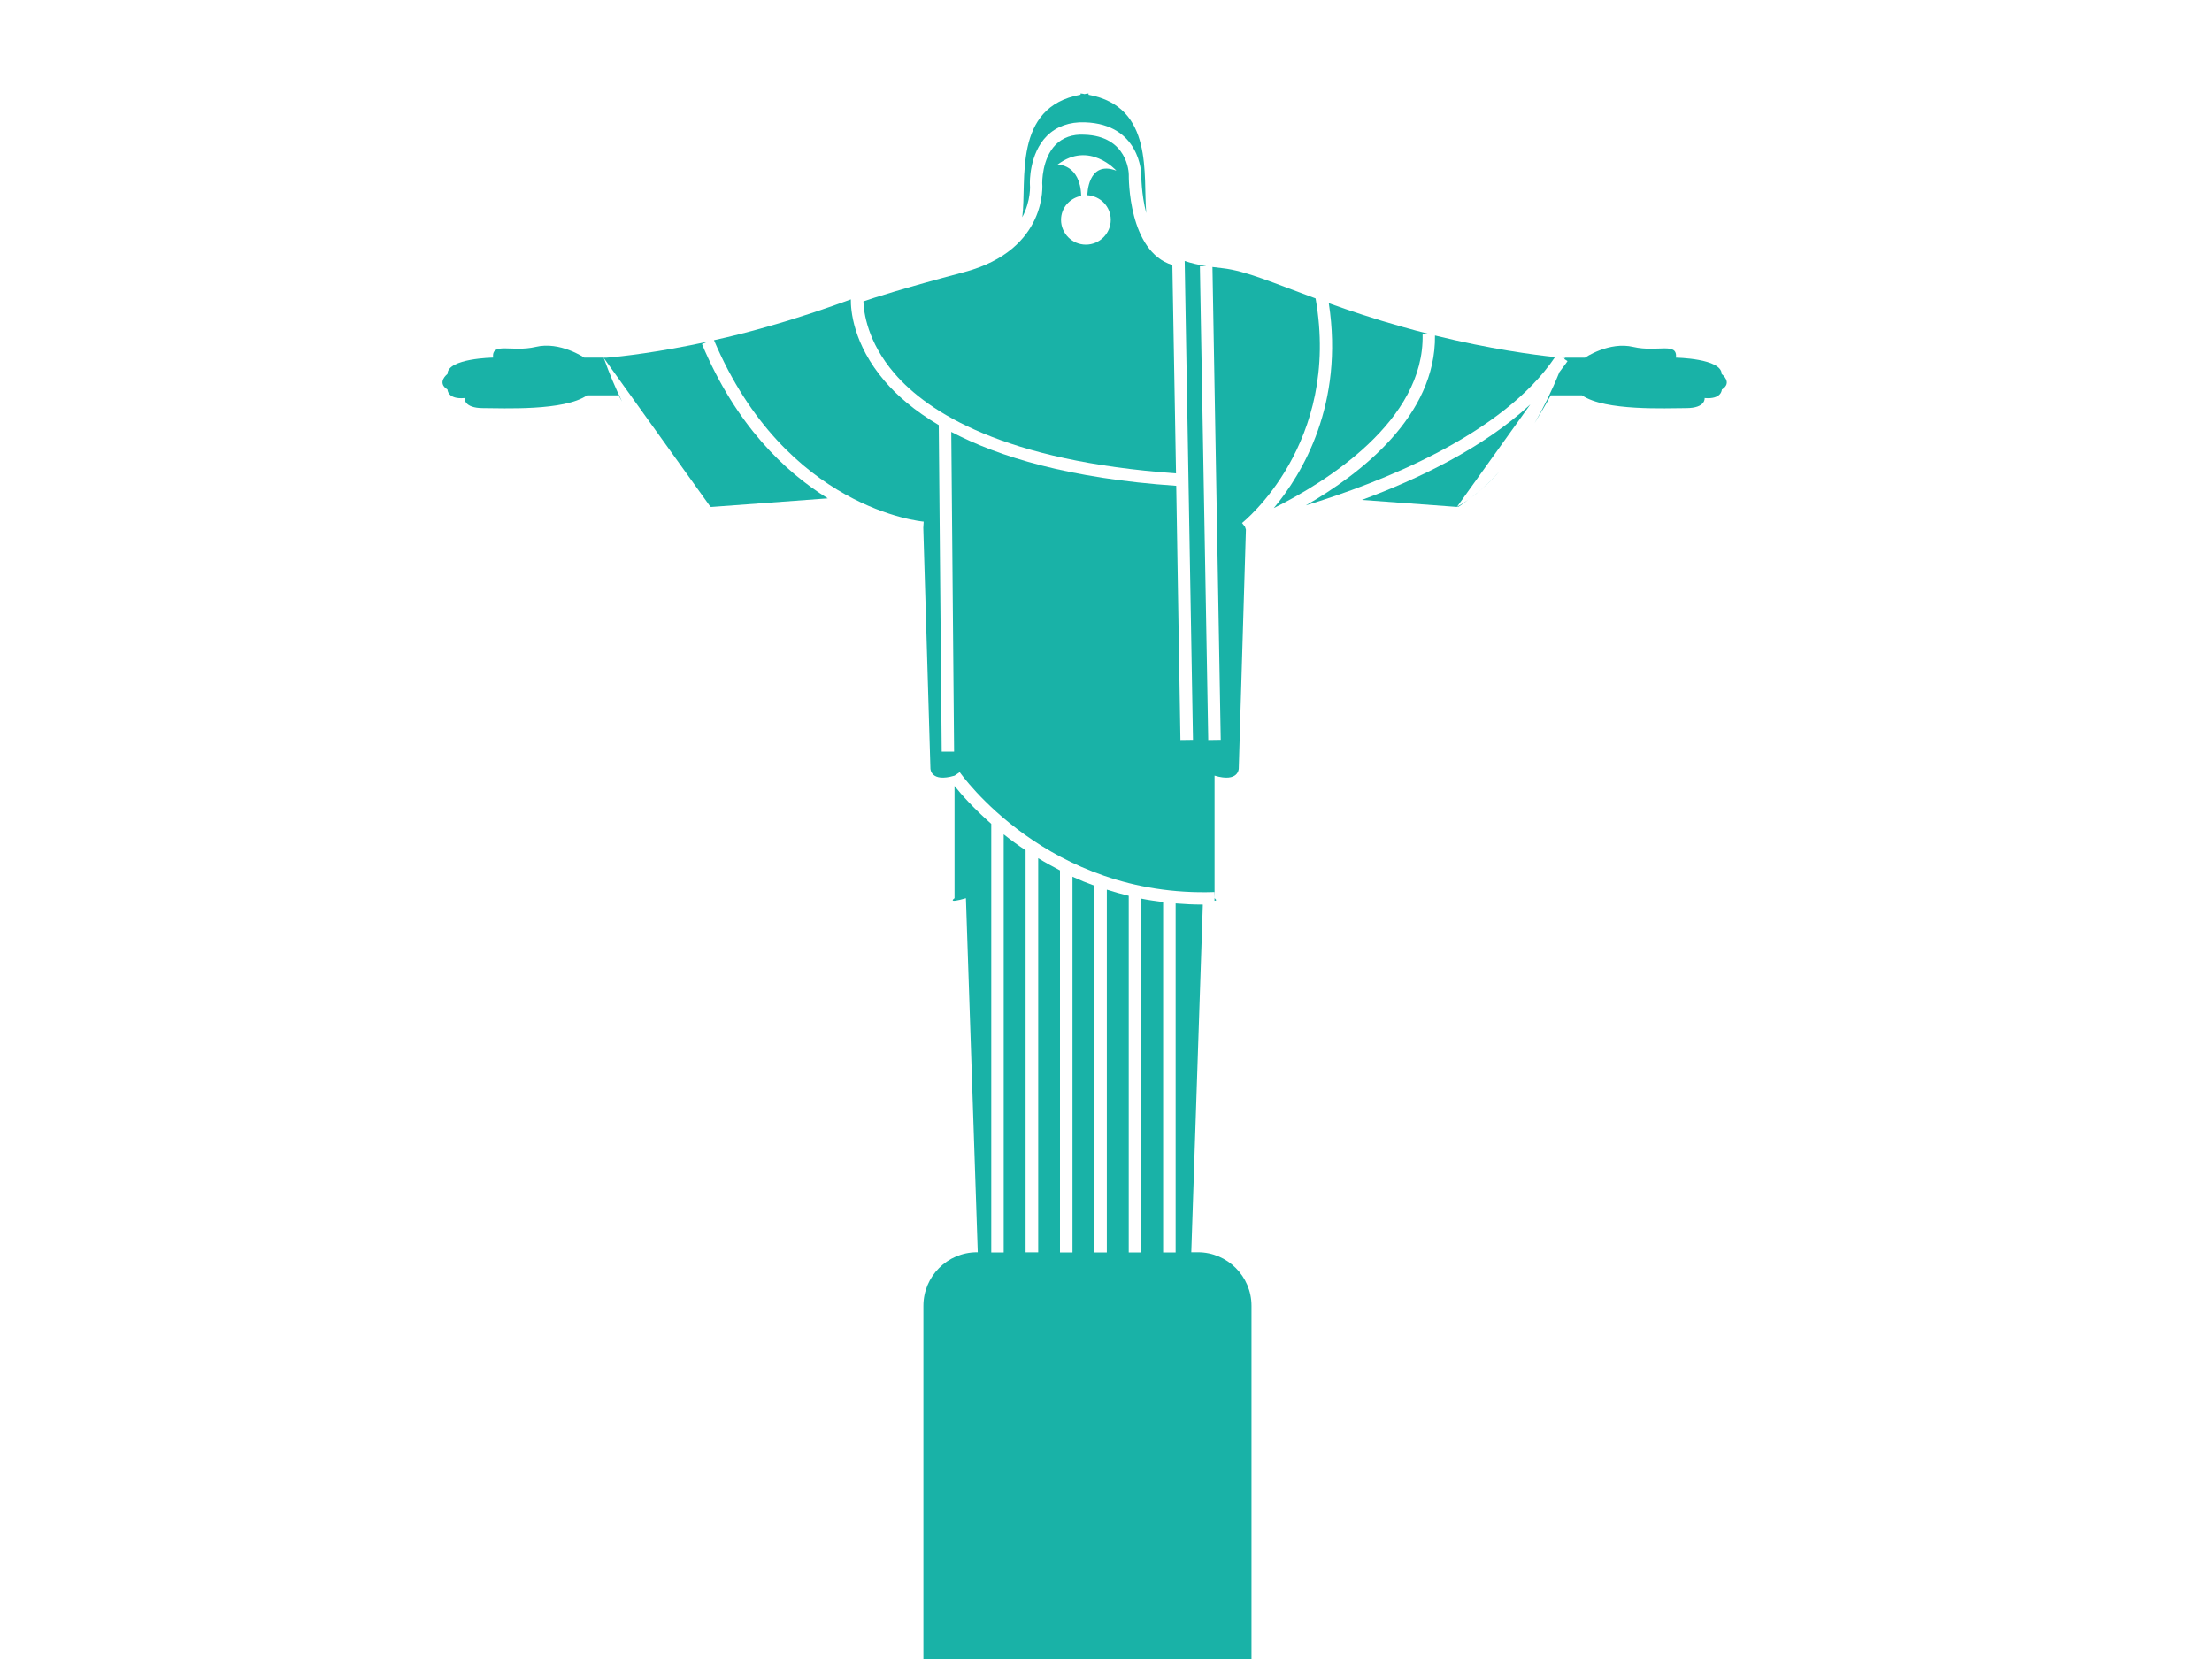 <?xml version="1.0" encoding="utf-8"?>
<!-- Generator: Adobe Illustrator 16.0.0, SVG Export Plug-In . SVG Version: 6.00 Build 0)  -->
<!DOCTYPE svg PUBLIC "-//W3C//DTD SVG 1.1//EN" "http://www.w3.org/Graphics/SVG/1.1/DTD/svg11.dtd">
<svg version="1.1" id="Layer_1" xmlns="http://www.w3.org/2000/svg" xmlns:xlink="http://www.w3.org/1999/xlink" x="0px" y="0px"
	 width="40px" height="30px" viewBox="0 0 40 30" enable-background="new 0 0 40 30" xml:space="preserve">
<g>
	<path fill="#19B2A7" d="M21.663,22.645h-0.121l0.209-6.287c-0.169,0-0.331-0.008-0.492-0.021v6.311h-0.226v-6.336
		c-0.135-0.018-0.268-0.035-0.396-0.062v6.398h-0.226v-6.449c-0.137-0.033-0.268-0.07-0.396-0.111v6.561H19.79v-6.633
		c-0.136-0.049-0.27-0.104-0.396-0.162v6.795h-0.226V15.74c-0.137-0.072-0.27-0.145-0.394-0.221v7.127h-0.228v-7.27
		c-0.143-0.096-0.275-0.192-0.396-0.289v7.561h-0.225v-7.75c-0.328-0.289-0.55-0.541-0.664-0.686v2.031c0,0-0.155,0.104,0.206,0
		l0.214,6.402h-0.015c-0.535,0-0.968,0.436-0.968,0.969v0.133v0.129V30h5.933v-6.123v-0.129v-0.133
		C22.632,23.08,22.195,22.645,21.663,22.645z"/>
	<path fill="#19B2A7" d="M25.725,6.043l0.114-0.005C25.684,6,25.525,5.958,25.361,5.911c-0.518-0.145-0.95-0.292-1.332-0.428
		c0.279,1.828-0.478,3.086-0.995,3.705C23.968,8.722,25.764,7.615,25.725,6.043z"/>
	<path fill="#19B2A7" d="M21.266,8.56L21.2,4.792c-0.798-0.244-0.789-1.58-0.788-1.637c0-0.025-0.019-0.696-0.805-0.719
		c-0.214-0.013-0.39,0.054-0.516,0.179c-0.253,0.255-0.244,0.696-0.244,0.696c0.002,0.007,0.112,1.201-1.406,1.608
		c-1.115,0.296-1.65,0.469-1.828,0.531c0.006,0.188,0.068,0.728,0.562,1.303C16.785,7.46,18.161,8.34,21.266,8.56z M20.187,3.086
		c-0.521-0.196-0.524,0.441-0.524,0.441l-0.008,0.003c0.24,0.01,0.431,0.204,0.431,0.445c0,0.246-0.202,0.449-0.45,0.449
		c-0.248,0-0.449-0.203-0.449-0.449c0-0.219,0.158-0.392,0.364-0.433c-0.015-0.575-0.426-0.566-0.426-0.566
		C19.701,2.539,20.187,3.086,20.187,3.086z"/>
	<path fill="#19B2A7" d="M12.694,6.222L12.8,6.178c-0.891,0.193-1.562,0.269-1.827,0.29h-0.059l1.929,2.691
		c0.004,0.003,0.009,0.006,0.014,0.009l2.112-0.156C14.193,8.53,13.311,7.693,12.694,6.222z"/>
	<path fill="#19B2A7" d="M18.624,3.331C18.622,3.3,18.61,2.78,18.932,2.457c0.173-0.17,0.407-0.255,0.684-0.245
		c1.004,0.031,1.022,0.936,1.022,0.945c0,0.008-0.002,0.349,0.09,0.697c-0.061-0.68,0.146-1.924-1.044-2.141V1.689
		c-0.027,0.001-0.049,0.007-0.072,0.012c-0.024-0.005-0.045-0.011-0.072-0.012v0.023c-1.235,0.224-0.967,1.562-1.054,2.216
		C18.647,3.623,18.627,3.351,18.624,3.331z"/>
	<path fill="#19B2A7" d="M25.949,6.067c0.017,1.449-1.336,2.498-2.336,3.072c1.347-0.411,3.557-1.271,4.507-2.682
		C27.738,6.417,26.95,6.313,25.949,6.067z"/>
	<path fill="#19B2A7" d="M26.346,9.167l1.327-1.854C26.824,8.1,25.645,8.664,24.627,9.04L26.346,9.167z"/>
	<polygon fill="#19B2A7" points="28.279,6.467 28.25,6.467 28.271,6.481 	"/>
	<path fill="#19B2A7" d="M26.589,9.009c0.183-0.135,0.361-0.295,0.528-0.487C26.91,8.753,26.727,8.91,26.589,9.009z"/>
	<path fill="#19B2A7" d="M26.367,9.167c0.062-0.033,0.119-0.086,0.18-0.128c-0.117,0.083-0.195,0.124-0.201,0.127L26.367,9.167z"/>
	<path fill="#19B2A7" d="M26.589,9.009c-0.015,0.011-0.028,0.021-0.042,0.03C26.562,9.03,26.572,9.022,26.589,9.009z"/>
	<path fill="#19B2A7" d="M31.133,6.763c0-0.283-0.826-0.295-0.826-0.295c0.028-0.291-0.334-0.093-0.771-0.194
		c-0.438-0.104-0.875,0.194-0.875,0.194h-0.363c-0.004,0.008-0.008,0.017-0.009,0.025l0.057,0.037
		c-0.045,0.069-0.1,0.131-0.147,0.199c-0.144,0.354-0.296,0.66-0.451,0.926c0.108-0.179,0.211-0.351,0.295-0.506h0.565
		c0.418,0.286,1.521,0.231,1.883,0.231c0.359,0,0.334-0.182,0.334-0.182c0.311,0.028,0.311-0.154,0.311-0.154
		C31.339,6.917,31.133,6.763,31.133,6.763z"/>
	<path fill="#19B2A7" d="M16.825,13.897c0,0,0,0.259,0.437,0.129l0.093-0.063c0.015,0.022,1.589,2.27,4.604,2.168l0.004,0.111
		v-2.216c0.438,0.13,0.438-0.129,0.438-0.129l0.129-4.321l-0.016-0.049l-0.054-0.07c0.019-0.014,1.793-1.433,1.33-4.06
		c-0.758-0.279-1.265-0.5-1.674-0.546c-0.066-0.008-0.13-0.015-0.191-0.023l0.15,8.551l-0.226,0.003l-0.151-8.568l0.116-0.003
		c-0.142-0.022-0.271-0.051-0.391-0.092l0.15,8.66l-0.227,0.003L21.27,8.785c-1.931-0.132-3.211-0.524-4.068-0.975l0.051,5.782
		l-0.224,0.001l-0.053-5.906c-0.444-0.262-0.76-0.54-0.977-0.795c-0.579-0.674-0.616-1.301-0.613-1.478
		c-0.422,0.154-0.919,0.327-1.523,0.497c-0.337,0.097-0.654,0.175-0.952,0.241c1.299,3.063,3.769,3.279,3.792,3.281l-0.007,0.11
		L16.825,13.897z"/>
	<path fill="#19B2A7" d="M21.962,16.242v0.047C22.027,16.289,21.962,16.242,21.962,16.242z"/>
	<path fill="#19B2A7" d="M9.688,6.273C9.252,6.375,8.891,6.177,8.916,6.467c0,0-0.824,0.012-0.824,0.295c0,0-0.204,0.154,0,0.282
		c0,0,0,0.183,0.31,0.154c0,0-0.024,0.182,0.335,0.182c0.361,0,1.463,0.055,1.879-0.231h0.569c0.021,0.035,0.044,0.076,0.064,0.113
		c-0.116-0.238-0.229-0.5-0.333-0.795h-0.351C10.564,6.467,10.126,6.168,9.688,6.273z"/>
</g>
</svg>
